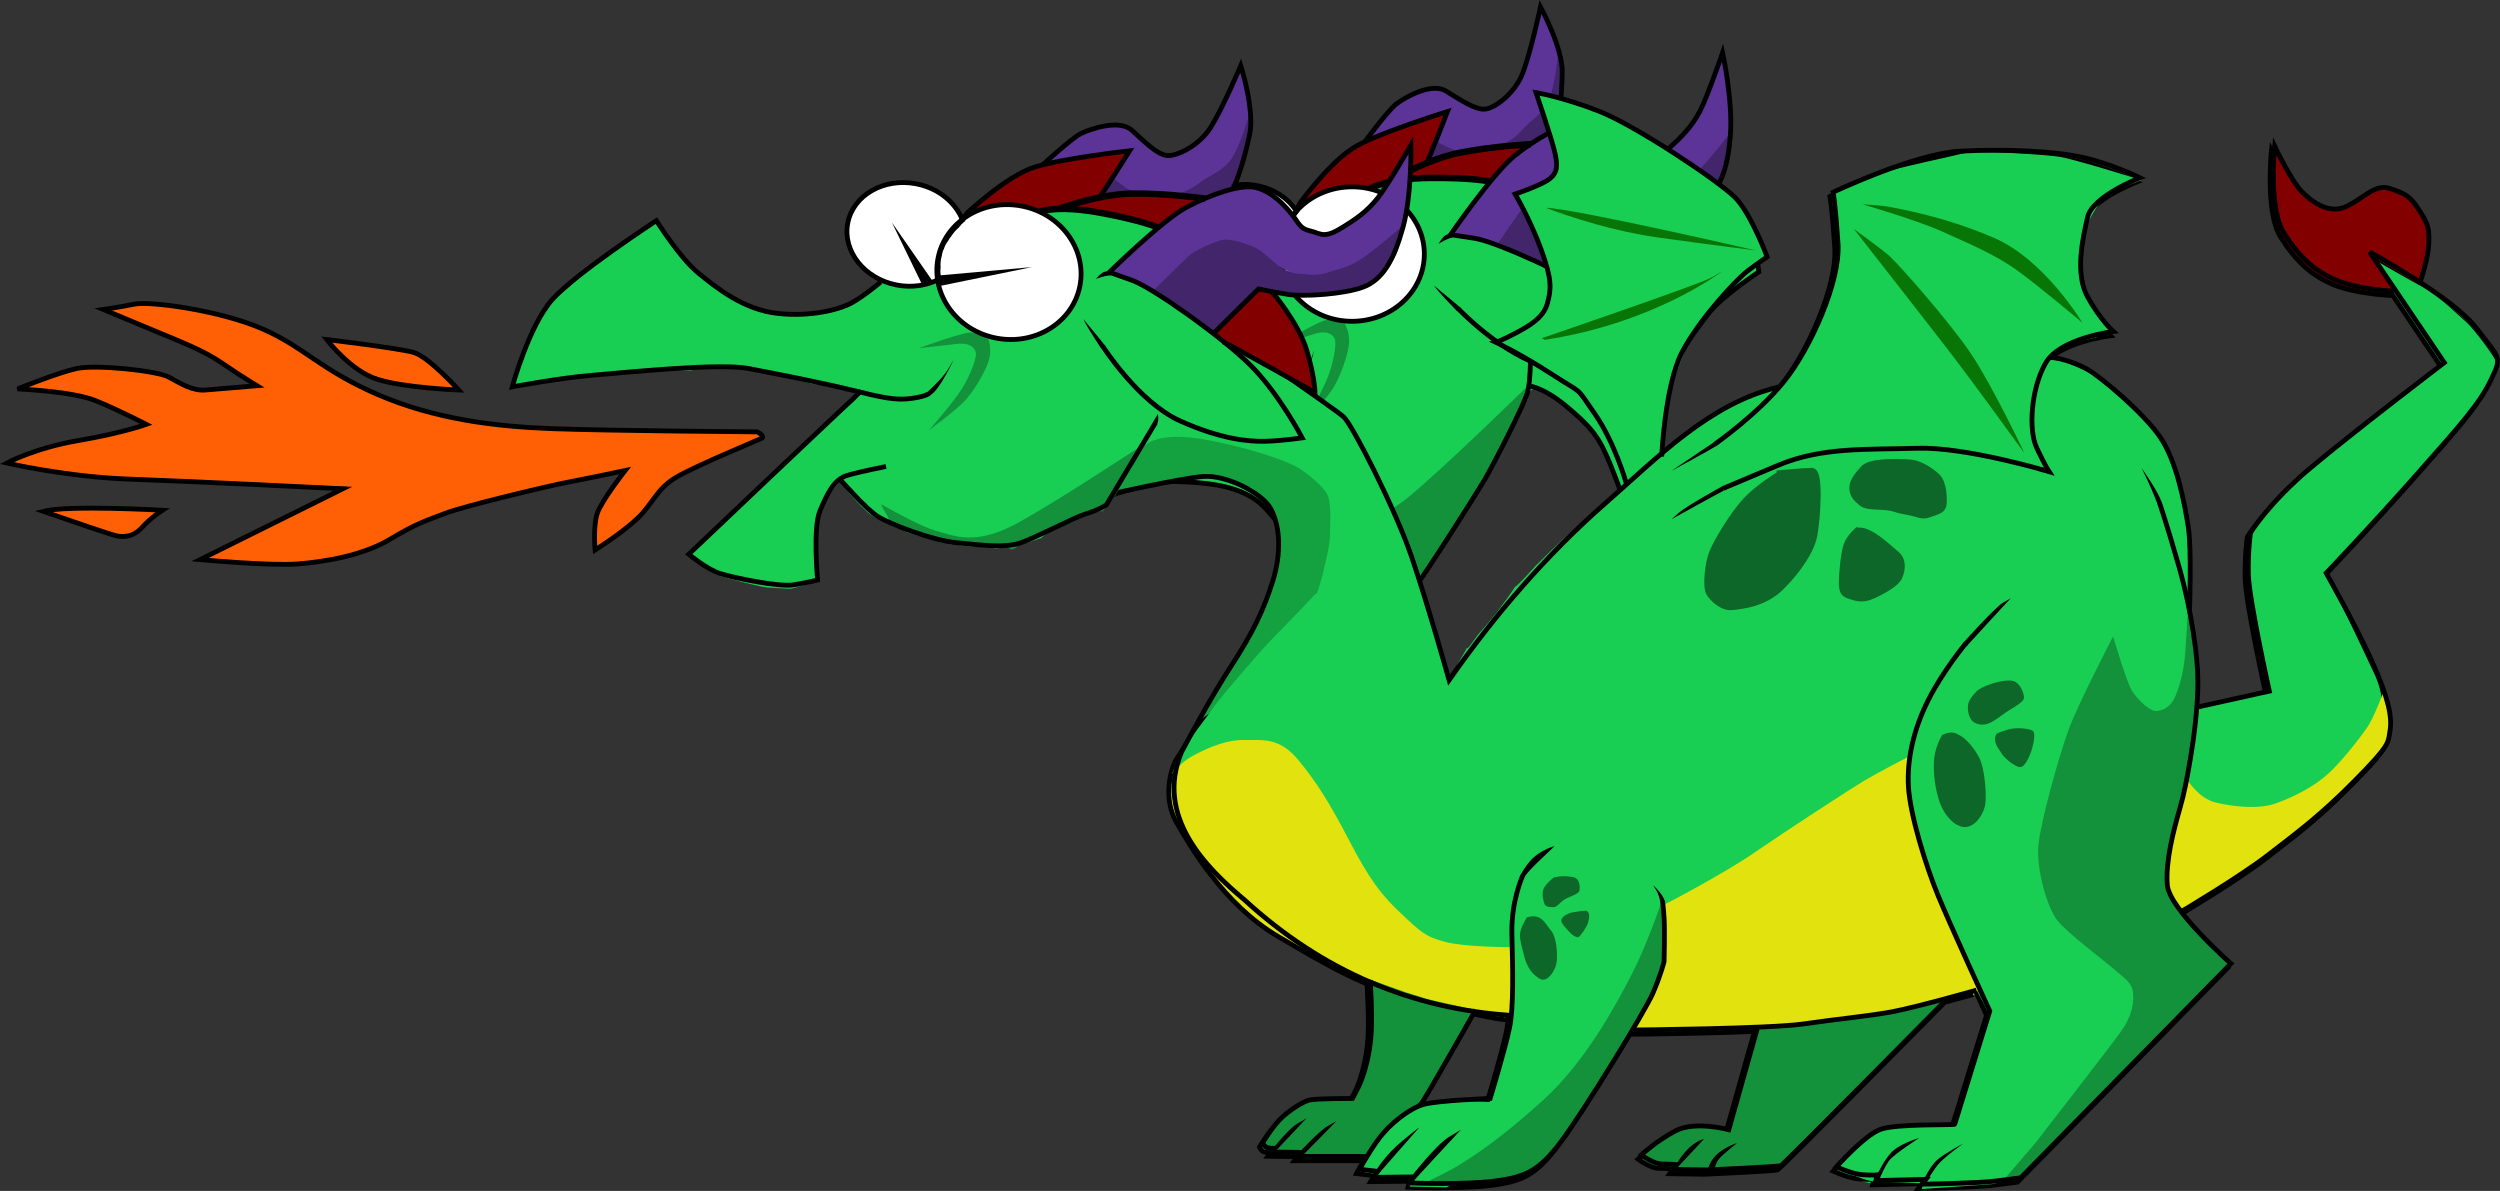 <?xml version="1.0" encoding="utf-8"?>
<!-- Generator: Adobe Illustrator 13.0.0, SVG Export Plug-In . SVG Version: 6.00 Build 14948)  -->
<!DOCTYPE svg PUBLIC "-//W3C//DTD SVG 1.1//EN" "http://www.w3.org/Graphics/SVG/1.1/DTD/svg11.dtd">
<svg version="1.1" xmlns="http://www.w3.org/2000/svg" xmlns:xlink="http://www.w3.org/1999/xlink" x="0px" y="0px"
	 width="388.118px" height="184.892px" viewBox="0 0 388.118 184.892" enable-background="new 0 0 388.118 184.892"
	 xml:space="preserve">
<rect x="0" y="0" width="388.118" height="184.892" fill="#333333" stroke="none"/>
<g id="frame_1">
	<path fill="#19CF53" d="M154.385,42.38c0,0-7.417,7.125-8.417,8.375s-4.875,6-5.5,7.375s-1.625,5.5-1.875,6.875
		s-0.875,6.25-0.875,6.25s3.625-1,5.25-1.75s6-1.625,6-1.625s0.375,2.625,0.625,3.75s2,4.125,2.625,4.625s5.625,5,6.375,5.5
		s2.625,1.25,2.625,1.25s1.625-1.125,3.25-2.375s5.75-2.5,7.5-3.375s3.75-1.5,5.75-2.125s7.5-0.625,7.5-0.625l7,1.5l4,2.375
		l5.625,2.75l2,11.375c0,0-4.375,4.625-6.5,6.75s-8.5,9.625-9.25,10.75s-4.875,6.5-5.25,7.25s-1.25,3.125-1.25,3.125l5.875-2
		c0,0,9.125-0.75,9.75-0.375s10,20,10.625,20.5s12.75,10.375,14.125,10.875s9.75,1.75,9.75,1.75l3,1.75c0,0-0.125,4.875-0.5,6.375
		s-3.25,12.125-3.25,12.125s-7.75-0.5-9.375,0.125s-4.75,1.875-5.5,2.5s-4,4.375-4,4.375l-1.375,3.75l2.25,0.375l-0.25,0.625h6.25
		l-0.5,1.375l5.75,0.125l14.5-8c0,0,4-3.625,4.625-4.625s11.75-17.5,11.75-17.5l2.875-2.75l28.125-14l9-2l7.5,13.75l3.75,4.25
		l2.125,4l-5.375,17.375c0,0-10.25-0.125-11.25,0.5s-4.5,2.875-5.125,3.5s-2,2.625-2,2.625s4.25,1.625,4.75,1.75
		s1.25,0.25,1.25,0.25l7.5,0.25l-0.25,0.875c0,0,9.5-0.625,10.875-0.75s4.375-1.75,4.375-1.75l9.375-10.125
		c0,0,9.625-14.25,9.625-14.625s2.125-6.875,1.875-7.75s-4.25-16.375-5.125-17.25s7.375-16.625,7.375-16.625l4.125,10.125
		c0,0,7.125,1.5,7.5,1.5s8.75-2.375,8.75-2.375l11.75-8.875l1.125-3.375c0,0,0.375-4.375-1.25-7.875s-7.5-15.75-7.5-15.75
		s12.375-13.625,15.375-17s7.25-8,8.75-10.75s2.375-4.25,2.25-5s-3.625-5.375-4.625-6.25s-4.5-4.25-6.375-5.25
		s-8.375-4.75-8.375-4.75l11,16.25c0,0-22.875,18.125-24.125,19.375s-5.75,7.125-5.75,7.125s-0.75,6.25-0.25,8.75
		s3.25,15.5,3.25,15.5l-11.125,3c0,0,0.125-7.5-0.5-10.625s-0.875-6.125-0.875-6.125l0.125-4.625c0,0,0.5-5.875-1-10.625
		s-1.875-9.25-6.25-13.25s-9.875-8.125-12.25-8.5s-1.75-1.25-1.75-1.25l3.625-2c0,0,4-1,4.875-1s0.875,0,0.875,0
		s-3.875-4.75-4.625-7s-0.625-7,0.125-9.125s2.375-4.875,3.75-5.75s5.125-2.25,5.125-2.25s-10.375-3.25-12.75-3.625
		s-13.125-1-14.5-0.625s-11.375,2.5-12.625,3s-8.25,3.375-8.25,3.375s1,8.75,0.875,9.875s-1.75,6.5-2.375,8.625
		s-3.875,7.625-4.625,8.875s-3.875,4.625-3.875,4.625s-3.125,0.75-5,1.75s-10.125,6.375-11,7.375s-1.5-4.25-0.375-8.375
		s5.25-11.625,6.75-13.5s8.625-7.375,8.625-7.375s0.125-3-1.375-5.375s-5.375-6.75-5.375-6.75s-2.25,1.375-3.75,2
		s-4.5,1.375-5.875,1.875s-5.792,0.625-5.792,0.625l-2.25-0.167l-0.083,11.417c0,0,3.125,1.75,4.75,3.375s6.125,6.5,6.125,6.5
		s-7,2.25-7.375,2.25s-10-0.875-11-1.125s-3.625-0.625-3.625-0.625l0.125,3.5c0,0,3.625,1.25,4.875,2.375s3.875,3.75,5,5
		s2.25,4.125,3,5.625s1.25,3.875,1.25,3.875s-6.5,6-7.875,7.125s-6,5.25-7,6.5s-5.75,6.75-6.875,8.5s-6.5,8.75-6.5,8.75
		s-1.75-6.25-2.75-8.125s-2.5-5.125-2.5-5.125s0.5-1.625,1.5-2.875s14.625-26.125,14.625-26.125l0.875-2.5l4.25-3.5l13,0.5
		l6.125-2.375l1.5-5.125c0,0-1.625-4-2.375-4.125s-13.875-10.75-14.25-10.75s-8.75-1.625-8.75-1.625l-6.25-1l3.25-4.75
		c0,0,1.25-3.125,0.5-3.25s-18.625-0.875-18.625-0.875l-12.375,7c0,0-3.25,5.25-3.125,5.625s-6.5,6.25-6.5,6.25l-0.625-0.5
		c0,0-2.75,3.375-4.375,4.5s-6.5,3.25-9.625,3.5s-6,0-7-0.375s-5.5-2-6.375-2.625s-3.375-1.75-4.625-3.125
		S154.385,42.38,154.385,42.38z"/>
	<path fill="#13923B" d="M198.344,53.63c0,0,0.053-0.032,0.151-0.089c0.984-0.586,6.501-3.848,7.412-3.848
		c1,0,2.25-0.063,2.688,0.375s1,1.938,0.813,3.5s-1.188,4.5-2.25,6.375s-4.813,5.875-4.813,5.875s2.875-4.875,3.813-7.313
		s1.25-4.875,1.125-5.625s-0.938-1.625-2.938-1.125"/>
	<path fill="#13923B" d="M194.844,77.318c0,0,8.5,3.063,11.625,3.313s6.563,1.188,12.313-3.563s18.688-17.438,18.688-17.438
		l-1.875,5l-4.75,9.25l-5.625,8.75l-5.438,8.375l-1.5,3.125c0,0-2.375-2.688-3.438-3.25s-5.25-1.063-6.688-0.625
		s-4.188,2.25-4.188,2.25l-0.688-3.25l-4.063-7.063L194.844,77.318z"/>
	<path fill="#13923B" d="M339.219,94.463c0,0-0.25,4.667-0.5,7.917s-1.334,6.332-1.917,7.166s-1.417,1.416-2.5,1.5
		s-3-1.832-3.833-3.166s-2.917-8.417-2.917-8.417s-5.416,10.417-6.916,14.5s-4.25,14-4.667,17.75s1.332,9.834,2.916,11.834
		s7.167,6.166,8.917,7.666s2.666,2.083,2.833,3.5s0.001,3.501-1.916,6.167s-13.25,17.25-13.25,17.25l-5,5.833l2.666-0.5
		l32.667-33.25c0,0-6.749-6.501-7.833-7.917s-2.083-3.167-2.083-4.5s0.75-7.333,1.083-8.333s2.083-8.166,2.333-9.583
		s1.251-9.168,1.334-11.084S339.219,94.463,339.219,94.463z"/>
	<path fill="#13923B" d="M301.302,156.046l-24.916,25.417c0,0-9.667,0.583-10.584,0.833s-4,0.25-4,0.25l-2.667-0.083l1-1
		c0,0-2.833,0.166-3.083,0.083s-2.667-1.5-2.667-1.5s2.417-2.166,3.167-2.666s3.001-1.668,3.417-1.834s3.166-0.166,3.166-0.166
		l3.834,0.583l4.333-15.5c0,0,12.334-1.5,12.917-1.583s11.25-1.834,11.25-1.834L301.302,156.046z"/>
	<path fill="#13923B" d="M257.386,140.88c0,0-2.333,6.751-4.5,10.917s-6.917,13.415-13.917,19.749s-10.999,8.75-12.833,9.917
		s-5.834,3-5.834,3h5.5l5.5-0.416l5-1.25l2-1.167l2.917-3.167l3.667-4.666l5.583-9.5l6-9.917l1.416-4.5v-6.834L257.386,140.88z"/>
	<path fill="#13923B" d="M228.385,157.63l-8.416,14.75c0,0-3.417,1.916-4.167,2.666s-2.833,3.5-2.833,3.5l-1.334,1.75l-10.75-0.083
		l0.834-0.583l-4.834-0.167l0.5-0.417l-1.75-0.416v-1l1.583-2.084c0,0,4.5-3.916,5.333-4.083s7.083-0.417,7.083-0.417
		s2.25-5.25,2.417-6.5s0.333-8.082,0.333-8.916s-0.416-3-0.416-3s4.75,1.75,5.75,2.083s4.416,1.251,5.583,1.417s5.5,1.25,5.5,1.25"
		/>
	<path fill="#077606" d="M287.302,36.214c0,0,12.333,15.75,15.583,20s10.917,14.833,10.917,14.833s-4.916-10.417-8.333-15.5
		s-11.334-14-12.667-15.167S287.302,36.214,287.302,36.214z"/>
	<path fill="#077606" d="M288.635,32.38c0,0,8.584,2.5,12.417,4.25s7.999,3.417,11.583,6s10.167,8.167,10.167,8.167
		s-5.833-9.833-13.833-13.25s-14.918-4.5-16.084-4.75S288.635,32.38,288.635,32.38z"/>
	<path fill="#0C6729" d="M275.344,74.005c0,0-3.125,1.875-5.125,4s-4.749,6.626-5.416,8.459s-1.001,5.332-0.417,6.416
		s2.333,2.667,4,2.5s5.25-0.5,8-3.25s4.833-5.916,5.25-8.333s0.583-5.751,0.5-7.334s-0.249-3.167-1.416-3.167
		s-5.417,0.417-5.417,0.417"/>
	<path fill="#0C6729" d="M288.637,72.88c0,0-1.418,1.417-1.834,2.5s-0.167,2.334,0.75,3.167s1.084,1.167,3.584,1.25
		s2.166,0.417,4.166,0.75s2.501,0.916,3.834,0.416s2.5-0.584,2.583-2.25s-0.25-3.416-1-4.249c-0.75-0.834-2.833-2.251-4.333-2.417
		s-5.751-0.333-7.334,0.583"/>
	<path fill="#0C6729" d="M287.719,82.505c0,0-1.5,1.188-2,2.688s-0.75,4.875-0.75,5.938s0.188,2.063,1.375,2.438
		s2.25,0.875,4.25-0.063s3.313-1.813,3.938-2.625s1.25-3.25-0.25-4.5s-4.188-3.938-6.25-3.813"/>
	<path fill="#0C6729" d="M306.531,107.818c0,0-1.188,1.125-1.438,2s0,2.563,1,3.063s1.938,0.313,2.938-0.313s1.625-1.188,2.563-1.75
		s2.125-1.25,2.125-1.875s-0.563-2.25-1.688-2.563S307.969,106.818,306.531,107.818z"/>
	<path fill="#0C6729" d="M309.469,114.568c0,0,1.438-0.688,2.688-0.813s2.75,0.125,3,0.438s0.188,1.375-0.125,2.5
		s-1.125,3.188-2,3.063s-2.5-1.563-2.75-2.063S308.656,115.818,309.469,114.568z"/>
	<path fill="#0C6729" d="M301.031,114.755c0,0-1.25,1.875-1.313,4.438s0.5,5.125,1.125,6.563s1.688,2.563,2.438,2.938
		s1.313,0.563,2.25,0.125s2-1.938,2.188-3.375s-0.063-5.5-1-7.25s-2.25-3-2.875-3.313S302.656,114.005,301.031,114.755z"/>
	<path fill="#0C6729" d="M240.781,136.88c-0.191,0.048-1.438,1.125-1.688,1.875s0,1.813,0.188,2.25s0.688,0.5,1.375,0.5
		s1-0.875,2.063-1.375s1.938-0.75,2-1.25s0.125-1.875-1.063-2.063S241.781,136.63,240.781,136.88z"/>
	<path fill="#0C6729" d="M245.76,142.047c0,0-2.082,0.126-2.791,0.459s-1.126,0.707-1.084,1.166s1.292,1.709,1.542,1.959
		s0.791,0.582,1.083,0.541s1.375-1.707,1.5-2.166S246.51,142.38,245.76,142.047z"/>
	<path fill="#0C6729" d="M236.427,143.297c0,0-0.958,1.459-0.958,2.542s0.5,2.624,0.75,3.583s0.874,2.083,1.541,2.625
		s1.043,0.875,1.709,0.625s1.583-1.5,1.708-2.75s-0.001-3.791-0.917-4.833s-1.417-2.708-3.75-2"/>
	<path fill="#077606" d="M253.72,37.38c0,0,7.417,0.667,11.417,1.833s5.916,2.25,5.916,2.25s-9.666-2.167-11.333-2.25
		s-4.25,0-4.25,0L253.72,37.38z"/>
	<path fill="#077606" d="M250.887,47.63l2.666-0.917c0,0,8.584-2.417,11.084-2.5s2.5-0.083,2.5-0.083s-13.75,4.25-14.417,4.583"/>
	<path fill="#E2E20E" d="M181.802,120.547c0,0,0.833-1.5,3.25-2.75s5.167-2.334,7.667-2.25s5.25-0.584,8.25,3
		s5.083,7.084,7.583,11.834s4.333,8.166,7.917,11.583s4.251,4.084,7.334,4.917s10.25,0.833,10.25,0.833s0,3.751,0.083,4.667
		s0.25,4.083,0.25,4.083l-0.417,2.083l-1.833-0.333c0,0-10.251-2.166-11.501-2.583s-11.249-4.084-13.916-5.334
		s-9.75-6.166-10.583-6.583s-4-3.25-5-4.333s-6.417-8.167-6.417-8.167l-2.5-4.417l-0.667-2.083v-2.75L181.802,120.547z"/>
	<path fill="#E2E20E" d="M257.802,141.131c0.25-0.083,9.334-4.834,14.167-8.167s14.832-9.833,16.916-11.083s7.25-3.917,7.25-3.917
		s-0.416,3.833-0.416,4.5s0.832,4.834,0.916,5.084s2.668,9.25,3.834,12.333s6.5,14.5,6.5,14.5s-7,1.75-8,2s-6.668,1.583-8.334,1.833
		s-12.417,1.418-13.75,1.584s-10.082,0.417-11.249,0.5s-12.667,0.5-12.667,0.5s0.917-2,1.417-2.75s2.583-5.166,2.916-6
		s0.75-2.834,0.75-2.834l-0.167-6.583v-1.833"/>
	<path fill="#E2E20E" d="M339.094,121.755c0,0,1.75,2.875,4.375,3.5s6.625,1.125,9.375,0.125s5.75-2.5,8-4.5s5.5-6.25,6.375-7.625
		s2.25-5,2.25-5s1.5,3,1.375,4s-0.625,3.375-0.625,3.375s-2.25,2.625-3.25,4.125s-8.5,8.625-9.375,9s-4,3.25-5.375,4.125
		s-8.25,5.625-8.875,6s-4.875,3.5-4.875,3.5s-1.584-1.332-2.167-3.499s-0.333-3.417-0.25-4.5s2.083-9.083,2.083-9.083
		L339.094,121.755z"/>
	<path fill="#5C3396" d="M238.969,1.505c0,0-1.499,6.959-1.749,8.042s-0.583,1.416-1,2.333s-2,2.917-2,2.917l-2.167,1.833
		l-1.833,0.333c0,0-2.917-1.083-3.417-1.417s-2.416-1.5-2.416-1.5l-1.834-0.333c0,0-2.583,0.333-3.5,1s-2.333,1.167-2.833,1.833
		s-4.084,4.917-4.084,4.917l8.834,0.833c0,0-0.416,2.834-0.5,3.167s5.582,0.583,5.916,0.417s5.834-1.917,6.167-2.083
		s3.583-2.917,3.583-2.917l5.167-5.417l0.583-1.833l0.25-3.25l0.334-1.167c0,0-2.167-6.334-2.417-6.667s-1-1.5-1-1.5"/>
	<path fill="#5C3396" d="M225.052,36.547c0,0,2.251,0.167,2.834,0.25s4.666,1.167,4.916,1.25s3.667-1.417,3.667-1.417l8.5-6.5
		c0,0,3.916,0,4.166,0.083s7.917,1.417,7.917,1.417l6.333-2.833l3.167-3l1.75-3.417l0.5-3.25c0,0-0.666-7.417-1.083-9
		s-0.334-2.083-0.334-2.083s-1.832,5-2.416,6.583s-2.417,4.833-2.417,4.833l-4.75,4.417l-0.916,0.583l-2.917-0.083l-2.5-1.75
		l-2.417-1.917c0,0-1.917-1.25-2.167-1.25s-2.75-0.25-2.75-0.25s-4.333,1.5-4.583,1.75s-5.083,3.417-5.083,3.417l-3.083,3.667
		l-3.584,4.583L225.052,36.547z"/>
	<path fill="#42256A" d="M232.469,37.88c0,0,3.375-4.875,4.25-6.125s3.875-3.25,4.875-3.625s4-0.125,5.5,0.375s3.875,2.5,5.625,2.5
		s3.875,0.125,5.625-0.875s3.125-1.375,5-3.25s4.875-5.75,4.875-5.75l0.375-1.125c0,0,0.125,3.625-0.125,4.875s-1,3.375-1.625,4.125
		s-1.875,1.75-2.75,2.5s-3.5,1.5-4.125,1.75s-4,1-4.375,1.125s-3.75,0.5-4.125,0.5s-2.875-0.375-2.875-0.375l-5.5,8.25
		C243.094,42.755,233.594,38.005,232.469,37.88z"/>
	<path fill="#42256A" d="M241.969,8.13c-0.125,0.375-0.5,4.75-1.375,7.125s-3.375,3.75-4.375,5s-2.75,2.125-2.75,2.125l3.75,0.25
		l2.125-1.5l1.875-1.125c0,0,0.625-1.5,0.625-1.875s0.875-5.5,0.875-5.5l-0.75-5.125"/>
	<path fill="#42256A" d="M223.094,22.005c0,0,2.5,1.5,3.625,1.375s0.625,0.375,0.625,0.375s-4.625,0.75-5.375,1.375
		s-0.5,0.125-0.5,0.125l1.25-3.875"/>
	<path fill="#830000" d="M245.885,44.214c0,0,6.584,2,7.167,2.167s7,2.5,7,2.5s-1.501-5.083-2.917-7.167s-6.333-7.083-6.333-7.083
		l-2.25-0.167l-5.583,7.917l2.416,1.5"/>
	<path fill="#830000" d="M217.136,27.88c0,0,4.917-0.25,6.25-0.25s7.416,0.667,7.416,0.667s1.834-1.75,2.584-2.417
		s4.166-3.5,4.166-3.5s-12.166,1.25-13.583,1.833s-7.5,3.917-7.5,3.917"/>
	<path fill="#830000" d="M201.969,31.63c0,0,4.25-5.917,6.25-7.417s4.416-2.5,4.416-2.5l12.167-4.417l-3.083,8.083
		c0,0-4.916,2.333-5.25,2.417s-3.584,1.333-3.584,1.333s-4.416-0.5-5.333-0.167S201.969,31.63,201.969,31.63z"/>
	<path fill="#830000" d="M352.635,23.715c0,0-0.249,4-0.166,4.833s0.334,5.167,0.5,5.75s1.082,2.25,1.416,2.917
		s2.751,4.333,4.584,5.25s6.083,2.583,6.083,2.583l4.667,0.75l1.666,0.25l-3.583-5.75c0,0,6.333,3.417,6.75,3.75
		s0.917,0.417,0.917,0.417s0.249-1.083,0.416-2s0.833-4.083,0.75-4.583s0-3.25-1.75-5s-4.25-3-4.25-3s-2.082-0.083-2.666,0.333
		s-2.584,1.5-3.167,1.917s-2,1-2.75,1s-2.167-0.5-2.75-0.75s-3.333-2.833-3.75-3.583S352.635,23.715,352.635,23.715z"/>
	<ellipse fill="#FFFFFF" cx="209.938" cy="39.568" rx="11.219" ry="10.563"/>
	<ellipse fill="#FFFFFF" cx="193.219" cy="36.63" rx="9.25" ry="8.083"/>
	<ellipse fill="#0092FF" cx="187.594" cy="36.922" rx="3.25" ry="3.042"/>
	<ellipse fill="#0092FF" cx="202.99" cy="39.651" rx="4.021" ry="3.521"/>
	<ellipse fill="#00426B" cx="202.667" cy="39.672" rx="1.406" ry="1.271"/>
	<ellipse fill="#00426B" cx="187.323" cy="36.797" rx="1.271" ry="1.167"/>
	<ellipse fill="#FFFFFF" cx="188.906" cy="35.38" rx="0.813" ry="0.75"/>
	<ellipse fill="#FFFFFF" cx="185.813" cy="38.224" rx="0.656" ry="0.531"/>
	<circle fill="#FFFFFF" cx="204.469" cy="37.693" r="0.875"/>
	<circle fill="#FFFFFF" cx="201.25" cy="41.287" r="0.656"/>
	<path fill="none" stroke="#000000" stroke-width="0.75" d="M190.636,44.63c0,0-1.917,2.417-3.667,3.917s-5.917,3.5-11.167,3.917
		s-10-2.083-13.25-3.833s-7.917-6.75-7.917-6.75s-10.667,10.333-13.5,15s-3.583,14.583-3.583,14.583s6.917-2.75,12-4.167
		s18.833-5.583,23.5-5.583s11.167,0,16.25,0.25s7.083,0.333,9.5-0.5s2.5-1.333,2.5-1.333"/>
	<path d="M200.906,60.13c0,0,2-2.594,2.563-4.188s0.563-1.594,0.563-1.594s-1.25,5.156-2.531,6.094"/>
	<path fill="none" stroke="#000000" stroke-width="0.75" d="M148.531,67.818c0,0,1.125,4.313,2.688,6.75s5.75,5.75,7.125,6.688
		s2.688,1.813,2.688,1.813s2.5-2.375,6.313-4.125s11.188-4.313,15.125-4.188s9.563,0.375,13,3.25s7.75,10.563,8.063,12.188
		s0.375,2.375,0.375,2.375s-8,7.75-11.875,12.438s-9,11.938-9.688,13.438s-1.75,5.688,0.313,9.25s7.25,12.688,15.75,17.688
		s12.063,6.938,17.563,8.75s16.063,4.063,17.25,4.125s1.188,0.063,1.188,0.063"/>
	<path fill="none" stroke="#000000" stroke-width="0.75" d="M235.906,136.568c-0.063,0.188-1.813,4-1.688,9.125
		s0.313,11.25-0.375,14.563s-3,10.938-3,10.938s-8.25,0.313-10.375,0.938s-5.188,2.938-7,5.438s-2.875,4.625-2.875,4.625l2.75,0.313
		l-0.563,0.938l6-0.063l-0.188,0.938c0,0,8.438,0.313,13.063-0.313s6.75-1.5,10.25-6.188s12.938-20.063,14.188-22.938
		s1.75-4.938,1.75-4.938s0.125-4.813,0-6.75s-0.25-2.688-0.25-2.688"/>
	<path fill="none" stroke="#000000" stroke-width="0.75" d="M253.156,160.568c0,0,21.188-0.188,26.313-0.938
		s9.938-1.188,13.688-1.875s13.188-3.375,13.188-3.375"/>
	<path fill="none" stroke="#000000" stroke-width="0.75" d="M304.719,100.505c0,0-3.625,4.375-5.875,8.875
		s-3.313,9.125-3.063,13.438s2.688,12.25,4.625,16.938s8,17.875,8,17.875s-5.375,17.375-5.438,17.563s-9.063-0.125-11.563,0.813
		s-6.813,5.813-6.813,5.813s1.688,0.75,3.063,1.063s3.25,0.188,3.25,0.188l-0.188,0.875l7.75-0.188l-0.625,0.75
		c0,0,8.563-0.125,11.563-0.5s3.813-0.5,3.813-0.5l32.625-33.25c0,0-9.563-8.438-9.875-12.188s1.063-8.813,1.875-11.625
		s1.188-4.938,1.75-8.25s1.125-8,1.125-11.688s-0.938-10.875-2.938-17.875s-3.063-10-3.063-10"/>
	<path fill="none" stroke="#000000" stroke-width="0.75" d="M339.406,95.693c0,0,0.375-9.688-0.188-13.25s-1.75-10.125-4.375-13.938
		s-9.25-9.375-11.375-10.563s-4.875-1.75-4.875-1.75"/>
	<path fill="none" stroke="#000000" stroke-width="0.75" d="M265.719,69.63c0,0,6.625-4.625,10.75-9.75s8.75-15.5,8.375-21.375
		s-0.75-8-0.75-8s12.625-6,19.75-6.375s14.75,0,19.125,1s8.75,3.125,8.75,3.125s-7.375,2.875-8.125,6.125s-2,8.75,0,12.375
		s4,5.375,4,5.375s-8.25,1-10.5,4.875s-2.75,10.375-1.375,13.25s1.875,3.625,1.875,3.625s-12.875-3.875-20.5-3.625
		s-14.625-0.25-21.5,2.625s-8.625,3.625-8.625,3.625"/>
	<path fill="none" stroke="#000000" stroke-width="0.75" d="M274.719,62.005c0,0-4.375,0.875-10.375,5.125
		s-23.375,17.75-29.5,25.375s-11.25,15-11.25,15l-5.25-13.5c0,0-0.125-1.125,1.25-2.75s9.625-14.625,10.875-16.75
		s6.375-12,6.75-13.875s0.375-4.5,0.375-4.5"/>
	<path fill="none" stroke="#000000" stroke-width="0.75" d="M226.344,47.88c0,0,7.125,7.5,14,9.125s11.125,1.125,13.5,0.625
		s5.625-1.625,5.625-1.625s-4.875-6.125-10.125-9.625s-17.125-8.875-20.375-9.375s-3.25-0.5-3.25-0.5"/>
	<path d="M225.823,36.172c0,0-1.021,0.104-1.458,0.375s-1.042,1.313-1.042,1.313s1.605-1.021,2.396-1"/>
	<path fill="none" stroke="#000000" stroke-width="0.75" d="M225.053,36.63c0,0,6.751-9.792,10.042-12.417s7.584-5.167,10-5
		s4.458,1.583,6,2.833s1.792,2.125,3.417,2.167s2.29,0.833,4.499-1.125s3.709-3.542,4.917-5.875s3.5-9.042,3.5-9.042
		s1.626,7.5,1.209,12.792s-1.584,8.583-4.292,10.25s-8.833,3.25-11.208,3.333s-4.709,0.042-4.709,0.042s-5.457,7.958-5.541,8.083"/>
	<path fill="none" stroke="#000000" stroke-width="0.75" d="M250.678,34.714c0,0,4.833,3.875,6.875,7.75s2.542,6.25,2.542,6.25
		s-14.376-4.792-15.542-5.042"/>
	<path fill="none" stroke="#000000" stroke-width="0.75" d="M266.22,29.797c0,0,4.916,6.083,5.833,8.5s1,3.917,1,3.917
		s-5.832,3.833-7.916,6.583s-4.918,6.417-6.084,10.083s-2,5.333-2,8.333s0.334,5,0.334,5"/>
	<path fill="none" stroke="#000000" stroke-width="0.75" d="M237.636,59.964c0,0,2.083,0.25,5.5,3.083s4.75,4.416,6,7.083
		s2.667,6.75,2.667,6.75"/>
	<path d="M265.552,69.339l-6.583,4.438c0,0,6.563-3.542,7.063-3.938"/>
	<path d="M266.885,76.152c0,0-5.521,3.041-6.708,4.083s-1.188,1.042-1.188,1.042s7.271-4.021,8.104-4.438"/>
	<path d="M226.156,48.255c0,0-2.313-2.375-2.938-3.156s-0.625-0.781-0.625-0.781s3.625,2.969,4.125,3.438"/>
	<path d="M257.239,140.63c0,0-0.104-0.896-0.604-1.729s-0.5-0.833-0.5-0.833s1.541,1.416,1.791,2.458"/>
	<path d="M304.322,100.423c0,0,4.896-5.479,6.125-6.188s1.229-0.709,1.229-0.709s-6.396,6.916-6.896,7.5"/>
	<path d="M334.438,78.912c0,0-0.781-2.094-1.625-3.844s-0.844-1.75-0.844-1.75s2.656,3.719,3.094,5.281"/>
	<path fill="none" stroke="#000000" stroke-width="0.75" d="M340.886,110.381l10.917-2.417c0,0-3.167-14.333-3.25-18.083
		s0.333-6.5,0.333-6.5s2.75-4.583,9.417-10.167s20.667-16.25,20.667-16.25l-11.583-17.167c0,0,12.917,7,16.583,11.833
		s4,4.333,2.25,8s-4.501,6.75-11.584,14.75s-14,15.25-14,15.25s4.667,8.249,7.167,13.833s3.083,8.501,2.75,10.584
		s0.001,2.249-5.416,7.749s-9.085,8.168-13.501,11.584s-13.416,8.75-13.416,8.75"/>
	<path fill="none" stroke="#000000" stroke-width="0.75" d="M371.22,45.88c0,0-5.5-0.25-8.917-1.667s-5.833-3.583-8.25-7.417
		s-1.416-13.417-1.416-13.417s2.582,5.417,4.249,7.083s4.334,3.583,7.084,2.167s4.332-3.5,6.666-2.667s3,1.083,4.5,3.417
		s1.5,3.083,1.417,5.25s-1.25,5.583-1.25,5.583"/>
	<path fill="none" stroke="#000000" stroke-width="0.75" d="M201.781,31.568c0,0,4.875-6.75,8.875-8.938s14.063-5.313,14.063-5.313
		s-3.125,8.063-3.313,8.125"/>
	<path fill="none" stroke="#000000" d="M237.656,22.38c0,0-6.125,0.313-11.25,1.375s-10.688,4.438-10.688,4.438"/>
	<path fill="none" stroke="#000000" stroke-width="0.75" d="M211.844,22.068c0,0,3.625-4.938,4.938-5.938s5.438-3.375,7.688-2
		s4.563,2.938,6.063,2.813s4.625-2.375,5.875-5.625s2.75-10.25,2.75-10.25s3.438,6.313,3.375,10.188s-0.563,8-1,8.625"/>
	<path d="M235.553,136.506c0,0,0.708-1.396,1.833-2.542s3.126-1.896,3.396-1.938s-3.979,3.604-4.563,4.75"/>
	<path fill="none" stroke="#000000" stroke-width="0.75" d="M228.594,157.443c-0.125,0.188-8.063,14.25-8.5,14.625
		s-0.438,0.375-0.438,0.375"/>
	<path fill="none" stroke="#000000" stroke-width="0.75" d="M212.219,152.818c0,0,0.438,6.188,0.063,9.438s-1.25,5.875-1.875,7.125
		s-0.938,1.813-0.938,1.813s-5.688,0-6.688,0.25s-2.875,1.438-4.25,2.688s-3,3.938-3,3.938s0.25,0.625,0.688,0.75
		s1.063,0.125,1.063,0.125l-0.438,0.563l4.625,0.063l-0.5,0.625h10.938"/>
	<path d="M218.625,183.287c0,0,3.875-4.938,5.781-6.094s1.906-1.156,1.906-1.156s-7.406,7.969-7.531,8.188"/>
	<path d="M213.188,182.287c0,0,1.375-2.313,3.938-4.438s2.719-2.156,2.719-2.156s-6.531,7.406-6.656,7.594"/>
	<path d="M201.313,179.474c0,0,2.875-3.156,4.281-3.969s1.406-0.813,1.406-0.813l-5.5,5.594"/>
	<path d="M197.031,179.068c0,0,2.563-3.219,3.875-3.969s1.438-0.844,1.438-0.844l-4.844,5.156"/>
	<path fill="none" stroke="#000000" stroke-width="0.75" d="M272.302,160.381l-4.416,15.666c0,0-5.25-1.416-8.25,0.167
		s-5.334,3.75-5.334,3.75s1.916,1.417,3.25,1.417s2.167,0.083,2.167,0.083l-0.5,0.75l5.417,0.083c0,0,10.916-0.499,11.333-0.666
		s25.75-25.833,25.75-25.833"/>
	<path d="M290.906,183.068c0,0,1.25-2.75,2.625-3.875s3.938-1.875,3.938-1.875s-3.75,2.438-4.563,3.375s-1.688,3.188-1.688,3.188"/>
	<path d="M298.094,183.943c0,0,1-2.188,2.125-3.188s4.063-2.563,4.063-2.563s-3.188,2.313-4,3.375s-1.813,2.75-1.813,2.75"/>
	<path d="M264.636,182.297c0,0,0.271-1.604,1.771-2.729s2.75-1.438,2.75-1.438s-2.313,1.813-2.875,2.563s-0.688,1.938-0.688,1.938"
		/>
	<path d="M259.719,181.464c0,0,0.875-1.584,2.125-2.709s2.188-1.25,2.188-1.25l-4.313,4.625"/>
	<ellipse fill="none" stroke="#000000" stroke-width="0.75" cx="209.906" cy="39.443" rx="11.219" ry="10.438"/>
	<path fill="none" stroke="#000000" stroke-width="0.75" d="M199.273,42.088c-0.179-0.438-0.272-0.908-0.312-1.392
		c-0.175-0.623-0.222-1.281-0.159-1.922c-0.028-0.393-0.005-0.788,0.124-1.124c0.051-0.464,0.177-0.918,0.397-1.34
		c0.09-0.296,0.219-0.592,0.375-0.876c0.229-0.581,0.545-1.115,0.924-1.597c0.179-0.376,0.391-0.728,0.656-1.048
		c-1.577-2.474-4.616-4.158-8.123-4.158c-5.126,0-9.281,3.582-9.281,8s4.155,8,9.281,8c2.401,0,4.579-0.795,6.227-2.085
		c-0.016-0.077-0.03-0.154-0.045-0.231C199.316,42.238,199.291,42.165,199.273,42.088z"/>
	<polyline points="201.531,31.287 201.031,32.193 201.156,32.505 201.969,31.787 202.281,30.912 	"/>
	<path fill="none" stroke="#000000" d="M212.719,29.297c0,0,2.332-1.584,9.166-1.667s9.584,0.583,9.584,0.583"/>
	<path fill="#19CF53" d="M187.969,52.548l16.417,9l3.667,2.5l1,0.917l7.25,14.083c0,0,3.417,8.917,3.5,9.167
		s5.166,17.332,5.166,17.332s-0.417,5.918-0.75,6.334s-10.167-2.418-11-2.584s-10.833-19.332-10.833-19.332
		s-0.667-12.583-0.917-12.5s-10.5-5.083-11-5.167s-14.167,0-14.167,0s0.417-0.667,0.083-0.333s0.917-9.667,0.917-9.667"/>
	<path fill="#19CF53" d="M130.969,75.381c0.083,0.334,3.5,4.416,5,5s3.167,1.5,3.167,1.5l3.25-3.583c0,0,0.083-4.5,0.083-4.75
		s-0.417-5.417-0.667-5.583s-1.167-2.75-1.167-2.75l-2.5-2.917c0,0-3.5-0.917-3.75-0.917s-1.083-0.083-1.083-0.083l-26.167,24.833
		c0,0,2.583,2.499,4.083,3.083s7.25,2,7.917,2s3.25,0.25,3.75,0.167s4-1.167,4-1.167l-0.167-5.75l0.167-3.833l1.083-2.917l2.417-3
		l0.667,0.25"/>
	<polyline fill="#19CF53" points="137.302,42.965 136.386,44.465 138.052,45.298 140.386,43.881 	"/>
	<path fill="#19CF53" d="M238.303,14.465c0,0,2.916,8.083,3.166,8.75s0.167,3,0.167,3l-0.5,1.167l-0.833,0.917l-4.75,1.583
		c0,0,3.667,8.25,4.25,10.083s0.834,4.667,0.75,5.417s-0.583,3-1.25,3.667s-7,4-7,4s7.917,4.584,10.25,6s3.582,2.583,4.416,4
		s2.251,4.25,3.167,5.833s2.583,8.333,2.583,8.333l5.333-5.333l0.084-3.5c0,0,0.749-5.75,0.916-6.75s2.583-8.167,4.083-10.083
		s4.5-5.75,5.417-6.917s5.75-4.917,5.75-4.917s-2.917-7-3.917-7.917s-8.083-6.667-8.083-6.667s-8.751-5.667-11.167-6.667
		s-12.416-3.917-12.416-3.917"/>
	<path fill="#19CF53" d="M249.052,78.215c0,0,10.916-9.584,12.083-10.334s8.084-5.083,8.084-5.083l5.916-2.583l1.5,0.167
		c0,0-11.165,13.499-11.499,13.833s-12.083,6.833-13.5,7.5s-2.5-2.833-2.5-2.833"/>
	<path fill="#19CF53" d="M317.552,54.881c0,0,8.166,3.333,9.25,4.333s5.5,5.167,5.5,5.167s1.084,1.75,1.084,2
		s-12.75-4.916-13.167-5.083s-6.75-3.917-6.75-3.917"/>
	<path fill="#19CF53" d="M84.969,47.465c0,0,7.75-6.75,8.917-7.583s8.25-5.75,8.25-5.75s1.75,2.833,2.083,3.583
		s3.667,4.333,4.167,4.75s3.833,2.75,3.833,2.75s2.5,1.75,3.667,2.167s4.25,1.167,4.583,1.167s3,0,3,0h3.25l1.667,0.167
		c0,0-1.584,1.917-2.167,2s-8.417,0.167-9.75,0.167s-7.5-1.583-9.5-1.417s-10.417-0.75-10.417-0.75s-7.667,1.083-8.083,1.167
		s-3.167-3-3.167-3"/>
	<path fill="#14A241" d="M177.469,69.506c0,0,1.5-2.875,10.375-1.125s13.125,3.875,13.75,4.25s4.125,2.875,4.625,4.5
		s0.25,4.625,0.25,6s-0.625,4-1.25,6.5s-1.75,5.125-2.375,6.25s-3.75,5.125-4.25,5.75s-2,2.75-2.375,3.125s-3.625,2.5-3.625,2.5
		s-2.625,2-3.375,2.5s-3.25,2.25-3.25,2.25s3.625-6.125,5-7.875s4.625-9.125,4.625-9.125l2.125-4.5l0.875-4.125l0.125-3.875
		l-1.375-3.75l-2.875-3l-6.875-2.25l-5,0.875l-5.5,1.375l-4.25,1.25L177.469,69.506z"/>
	<path fill="#19CF53" d="M387.594,56.34c-0.125-0.75-3.625-5.375-4.625-6.25s-4.5-4.25-6.375-5.25s-8.375-4.75-8.375-4.75l11,16.25
		c0,0-22.875,18.125-24.125,19.375s-5.75,7.125-5.75,7.125s-0.75,6.25-0.25,8.75s3.25,15.5,3.25,15.5l-11.125,3
		c0,0,0.125-7.5-0.5-10.625s-0.875-6.125-0.875-6.125l0.125-4.625c0,0,0.5-5.875-1-10.625s-1.875-9.25-6.25-13.25l-12.25-8.5
		c-2.375-0.375-1.75-1.25-1.75-1.25l3.625-2c0,0,1.725-0.431,3.157-0.727c0.043-0.275,0.235-0.525,0.594-0.531
		c0.561-0.009,1.112-0.077,1.663-0.161c-0.954-1.205-3.673-4.733-4.289-6.581c-0.75-2.25-0.625-7,0.125-9.125s2.375-4.875,3.75-5.75
		s5.125-2.25,5.125-2.25s-10.375-3.25-12.75-3.625s-13.125-1-14.5-0.625s-11.375,2.5-12.625,3s-8.25,3.375-8.25,3.375
		s1,8.75,0.875,9.875s-1.75,6.5-2.375,8.625s-3.875,7.625-4.625,8.875s-3.875,4.625-3.875,4.625s-3.125,0.75-5,1.75
		c-1.514,0.808-7.18,4.464-9.768,6.371c-0.096,0.217-0.252,0.428-0.493,0.618c-2.127,1.679-4.287,3.314-6.459,4.931
		c-0.001,0.202-0.086,0.403-0.316,0.535c-3.264,1.87-5.958,4.502-8.938,6.767c-1.66,1.552-3.314,3.108-4.919,4.717
		c-0.972,1.079-1.936,2.166-3.006,3.162c-0.071,0.066-0.145,0.106-0.22,0.137c-1.776,2.686-3.788,5.265-5.787,7.461
		c-0.453,0.639-0.914,1.271-1.389,1.891c-0.103,0.134-0.232,0.202-0.366,0.242c-0.04,0.06-0.081,0.12-0.121,0.18
		c-0.012,0.057-0.031,0.114-0.065,0.173c-0.877,1.498-1.793,2.986-2.438,4.604c-0.242,0.607-1.105,0.478-1.204-0.013
		c-0.222-0.096-0.39-0.291-0.383-0.604c-0.008-0.016-0.021-0.023-0.028-0.04c-0.807-1.883-1.634-3.769-1.951-5.806
		c-0.001-0.008,0.001-0.015,0-0.022c-0.011-0.016-0.024-0.026-0.035-0.043c-0.191-0.307-0.377-0.616-0.565-0.925
		c-0.492-0.626-0.855-1.316-1.185-2.075c-0.195-0.45-0.191-0.883-0.077-1.27c-0.83-0.804-0.762-2.71-0.852-3.772
		c-0.117-1.377-0.098-2.693,0.127-4.059c0.037-0.226,0.127-0.41,0.237-0.574l-14.923,5.79c0,0-4.375,4.625-6.5,6.75
		s-8.5,9.625-9.25,10.75s-4.875,6.5-5.25,7.25s-1.25,3.125-1.25,3.125l5.875-2c0,0,9.125-0.75,9.75-0.375s10,20,10.625,20.5
		s12.75,10.375,14.125,10.875s9.75,1.75,9.75,1.75l3,1.75c0,0-0.125,4.875-0.5,6.375s-3.25,12.125-3.25,12.125
		s-7.75-0.5-9.375,0.125s-4.75,1.875-5.5,2.5s-4,4.375-4,4.375l-1.375,3.75l2.25,0.375l-0.25,0.625h6.25l-0.5,1.375l5.75,0.125
		l14.5-8c0,0,4-3.625,4.625-4.625s11.75-17.5,11.75-17.5l2.875-2.75l28.125-14l9-2l7.5,13.75l3.75,4.25l2.125,4l-5.375,17.375
		c0,0-10.25-0.125-11.25,0.5s-4.5,2.875-5.125,3.5s-2,2.625-2,2.625s4.25,1.625,4.75,1.75s1.25,0.25,1.25,0.25l7.5,0.25l-0.25,0.875
		c0,0,9.5-0.625,10.875-0.75s4.375-1.75,4.375-1.75l9.375-10.125c0,0,9.625-14.25,9.625-14.625s2.125-6.875,1.875-7.75
		s-4.25-16.375-5.125-17.25s7.375-16.625,7.375-16.625l4.125,10.125c0,0,7.125,1.5,7.5,1.5s8.75-2.375,8.75-2.375l11.75-8.875
		l1.125-3.375c0,0,0.375-4.375-1.25-7.875s-7.5-15.75-7.5-15.75s12.375-13.625,15.375-17s7.25-8,8.75-10.75
		S387.719,57.09,387.594,56.34z"/>
	<path fill="#13923B" d="M339.719,93.798c0,0-0.25,4.667-0.5,7.917s-1.334,6.332-1.917,7.166s-1.417,1.416-2.5,1.5
		s-3-1.832-3.833-3.166s-2.917-8.417-2.917-8.417s-5.416,10.417-6.916,14.5s-4.25,14-4.667,17.75s1.332,9.834,2.916,11.834
		s7.167,6.166,8.917,7.666s2.666,2.083,2.833,3.5s0.001,3.501-1.916,6.167s-13.25,17.25-13.25,17.25l-5,5.833l2.666-0.5
		l32.667-33.25c0,0-6.749-6.501-7.833-7.917s-2.083-3.167-2.083-4.5s0.75-7.333,1.083-8.333s2.083-8.166,2.333-9.583
		s1.251-9.168,1.334-11.084S339.719,93.798,339.719,93.798z"/>
	<path fill="#13923B" d="M301.802,155.381l-24.916,25.417c0,0-9.667,0.583-10.584,0.833s-4,0.25-4,0.25l-2.667-0.083l1-1
		c0,0-2.833,0.166-3.083,0.083s-2.667-1.5-2.667-1.5s2.417-2.166,3.167-2.666s3.001-1.668,3.417-1.834s3.166-0.166,3.166-0.166
		l3.834,0.583l4.333-15.5c0,0,12.334-1.5,12.917-1.583s11.25-1.834,11.25-1.834L301.802,155.381z"/>
	<path fill="#13923B" d="M257.886,140.215c0,0-2.333,6.751-4.5,10.917s-6.917,13.415-13.917,19.749s-10.999,8.75-12.833,9.917
		s-5.834,3-5.834,3h5.5l5.5-0.416l5-1.25l2-1.167l2.917-3.167l3.667-4.666l5.583-9.5l6-9.917l1.416-4.5v-6.834L257.886,140.215z"/>
	<path fill="#13923B" d="M228.885,156.965l-8.416,14.75c0,0-3.417,1.916-4.167,2.666s-2.833,3.5-2.833,3.5l-1.334,1.75l-10.75-0.083
		l0.834-0.583l-4.834-0.167l0.5-0.417l-1.75-0.416v-1l1.584-2.084c0,0,4.5-3.916,5.333-4.083s7.083-0.417,7.083-0.417
		s2.25-5.25,2.417-6.5s0.333-8.082,0.333-8.916s-0.416-3-0.416-3s4.75,1.75,5.75,2.083s4.416,1.251,5.583,1.417s5.5,1.25,5.5,1.25"
		/>
	<path fill="#077606" d="M287.802,35.549c0,0,12.333,15.75,15.583,20s10.917,14.833,10.917,14.833s-4.916-10.417-8.333-15.5
		s-11.334-14-12.667-15.167S287.802,35.549,287.802,35.549z"/>
	<path fill="#077606" d="M289.135,31.715c0,0,8.584,2.5,12.417,4.25s7.999,3.417,11.583,6s10.167,8.167,10.167,8.167
		s-5.833-9.833-13.833-13.25s-14.918-4.5-16.084-4.75S289.135,31.715,289.135,31.715z"/>
	<path fill="#0C6729" d="M275.844,73.34c0,0-3.125,1.875-5.125,4s-4.749,6.626-5.416,8.459s-1.001,5.332-0.417,6.416
		s2.333,2.667,4,2.5s5.25-0.5,8-3.25s4.833-5.916,5.25-8.333s0.583-5.751,0.5-7.334s-0.249-3.166-1.416-3.166
		s-5.417,0.417-5.417,0.417"/>
	<path fill="#0C6729" d="M289.137,72.215c0,0-1.418,1.417-1.834,2.5s-0.167,2.334,0.75,3.167s1.084,1.167,3.584,1.25
		s2.166,0.417,4.166,0.75s2.501,0.916,3.834,0.416s2.5-0.584,2.583-2.25s-0.25-3.416-1-4.249c-0.75-0.834-2.833-2.251-4.333-2.417
		s-5.751-0.333-7.334,0.583"/>
	<path fill="#0C6729" d="M288.219,81.84c0,0-1.5,1.188-2,2.688s-0.75,4.875-0.75,5.938s0.188,2.063,1.375,2.438
		s2.25,0.875,4.25-0.063s3.313-1.813,3.938-2.625s1.25-3.25-0.25-4.5s-4.188-3.938-6.25-3.813"/>
	<path fill="#0C6729" d="M307.031,107.153c0,0-1.188,1.125-1.438,2s0,2.563,1,3.063s1.938,0.313,2.938-0.313s1.625-1.188,2.563-1.75
		s2.125-1.25,2.125-1.875s-0.563-2.25-1.688-2.563S308.469,106.153,307.031,107.153z"/>
	<path fill="#0C6729" d="M309.969,113.903c0,0,1.438-0.688,2.688-0.813s2.75,0.125,3,0.438s0.188,1.375-0.125,2.5
		s-1.125,3.188-2,3.063s-2.5-1.563-2.75-2.063S309.156,115.153,309.969,113.903z"/>
	<path fill="#0C6729" d="M301.531,114.09c0,0-1.25,1.875-1.313,4.438s0.5,5.125,1.125,6.563s1.688,2.563,2.438,2.938
		s1.313,0.563,2.25,0.125s2-1.938,2.188-3.375s-0.063-5.5-1-7.25s-2.25-3-2.875-3.313S303.156,113.34,301.531,114.09z"/>
	<path fill="#0C6729" d="M241.281,136.215c-0.191,0.048-1.438,1.125-1.688,1.875s0,1.813,0.188,2.25s0.688,0.5,1.375,0.5
		s1-0.875,2.063-1.375s1.938-0.75,2-1.25s0.125-1.875-1.063-2.063S242.281,135.965,241.281,136.215z"/>
	<path fill="#0C6729" d="M246.26,141.382c0,0-2.082,0.126-2.791,0.459s-1.126,0.707-1.084,1.166s1.292,1.709,1.542,1.959
		s0.791,0.582,1.083,0.541s1.375-1.707,1.5-2.166S247.01,141.715,246.26,141.382z"/>
	<path fill="#0C6729" d="M236.927,142.632c0,0-0.958,1.459-0.958,2.542s0.5,2.624,0.75,3.583s0.874,2.083,1.541,2.625
		s1.043,0.875,1.709,0.625s1.583-1.5,1.708-2.75s-0.001-3.791-0.917-4.833s-1.417-2.708-3.75-2"/>
	<path fill="#E2E20E" d="M182.302,119.882c0,0,0.833-1.5,3.25-2.75s5.167-2.334,7.667-2.25s5.25-0.584,8.25,3
		s5.083,7.084,7.583,11.834s4.333,8.166,7.917,11.583s4.251,4.084,7.334,4.917s10.25,0.833,10.25,0.833s0,3.751,0.083,4.667
		s0.25,4.083,0.25,4.083l-0.417,2.083l-1.833-0.333c0,0-10.251-2.166-11.501-2.583s-11.249-4.084-13.916-5.334
		s-9.75-6.166-10.584-6.583c-0.833-0.417-4-3.25-5-4.333s-6.417-8.167-6.417-8.167l-2.5-4.417l-0.667-2.083v-2.75L182.302,119.882z"
		/>
	<path fill="#E2E20E" d="M258.302,140.466c0.25-0.083,9.334-4.834,14.167-8.167s14.832-9.833,16.916-11.083s7.25-3.917,7.25-3.917
		s-0.416,3.833-0.416,4.5s0.832,4.834,0.916,5.084s2.668,9.25,3.834,12.333s6.5,14.5,6.5,14.5s-7,1.75-8,2s-6.668,1.583-8.334,1.833
		s-12.417,1.418-13.75,1.584s-10.082,0.417-11.249,0.5s-12.667,0.5-12.667,0.5s0.917-2,1.417-2.75s2.583-5.166,2.916-6
		s0.75-2.834,0.75-2.834l-0.167-6.583v-1.833"/>
	<path fill="#E2E20E" d="M339.594,121.09c0,0,1.75,2.875,4.375,3.5s6.625,1.125,9.375,0.125s5.75-2.5,8-4.5s5.5-6.25,6.375-7.625
		s2.25-5,2.25-5s1.5,3,1.375,4s-0.625,3.375-0.625,3.375s-2.25,2.625-3.25,4.125s-8.5,8.625-9.375,9s-4,3.25-5.375,4.125
		s-8.25,5.625-8.875,6s-4.875,3.5-4.875,3.5s-1.584-1.332-2.167-3.499s-0.333-3.417-0.25-4.5s2.083-9.083,2.083-9.083
		L339.594,121.09z"/>
	<path fill="#830000" d="M353.135,23.05c0,0-0.249,4-0.166,4.833s0.334,5.167,0.5,5.75s1.082,2.25,1.416,2.917
		s2.751,4.333,4.584,5.25s6.083,2.583,6.083,2.583l4.667,0.75l1.666,0.25l-3.583-5.75c0,0,6.333,3.417,6.75,3.75
		s0.917,0.417,0.917,0.417s0.249-1.083,0.416-2s0.833-4.083,0.75-4.583s0-3.25-1.75-5s-4.25-3-4.25-3s-2.082-0.083-2.666,0.333
		s-2.584,1.5-3.167,1.917s-2,1-2.75,1s-2.167-0.5-2.75-0.75s-3.333-2.833-3.75-3.583S353.135,23.05,353.135,23.05z"/>
	<path fill="none" stroke="#000000" stroke-width="0.75" d="M234.906,157.653c-15.688-0.938-29.688-6.938-41.688-17.938
		c-6-5-14-13-9.763-23.008c0,0,4.138-7.867,7.638-13.242s5.125-8.875,6.5-13.25s1.125-8.5-0.25-11.125s-7-5.375-10.5-5.125
		s-15.625,3-15.625,3"/>
	<path fill="none" stroke="#000000" stroke-width="0.75" d="M236.406,135.903c-0.063,0.188-1.813,4-1.688,9.125
		s0.313,11.25-0.375,14.563s-3,10.938-3,10.938s-8.25,0.313-10.375,0.938s-5.188,2.938-7,5.438s-2.875,4.625-2.875,4.625l2.75,0.313
		l-0.563,0.938l6-0.063l-0.188,0.938c0,0,8.438,0.313,13.063-0.313s6.75-1.5,10.25-6.188s12.938-20.063,14.188-22.938
		s1.75-4.938,1.75-4.938s0.125-4.813,0-6.75s-0.25-2.688-0.25-2.688"/>
	<path fill="none" stroke="#000000" stroke-width="0.75" d="M253.656,159.903c0,0,21.188-0.188,26.313-0.938
		s9.938-1.188,13.688-1.875s13.188-3.375,13.188-3.375"/>
	<path fill="none" stroke="#000000" stroke-width="0.75" d="M305.219,99.84c0,0-3.625,4.375-5.875,8.875s-3.313,9.125-3.063,13.438
		s2.688,12.25,4.625,16.938s8,17.875,8,17.875s-5.375,17.375-5.438,17.563s-9.063-0.125-11.563,0.813s-6.813,5.813-6.813,5.813
		s1.688,0.75,3.063,1.063s3.25,0.188,3.25,0.188l-0.188,0.875l7.75-0.188l-0.625,0.75c0,0,8.563-0.125,11.563-0.5
		s3.813-0.5,3.813-0.5l32.625-33.25c0,0-9.563-8.438-9.875-12.188s1.063-8.813,1.875-11.625s1.188-4.938,1.75-8.25
		s1.125-8,1.125-11.688s-0.938-10.875-2.938-17.875s-3.063-10-3.063-10"/>
	<path fill="none" stroke="#000000" stroke-width="0.75" d="M339.906,95.028c0,0,0.375-9.688-0.188-13.25s-1.75-10.125-4.375-13.938
		s-9.25-9.375-11.375-10.563s-4.875-1.75-4.875-1.75"/>
	<path fill="none" stroke="#000000" stroke-width="0.75" d="M266.219,68.965c0,0,6.625-4.625,10.75-9.75s8.75-15.5,8.375-21.375
		s-0.75-8-0.75-8s12.625-6,19.75-6.375s14.75,0,19.125,1s8.75,3.125,8.75,3.125s-7.375,2.875-8.125,6.125s-2,8.75,0,12.375
		s4,5.375,4,5.375s-8.25,1-10.5,4.875s-2.75,10.375-1.375,13.25s1.875,3.625,1.875,3.625s-12.875-3.875-20.5-3.625
		s-14.625-0.25-21.5,2.625s-8.625,3.625-8.625,3.625"/>
	<path fill="none" stroke="#000000" stroke-width="0.75" d="M276.094,60.09c-10.72,2.546-18.802,10.983-26.809,17.988
		c-9.281,8.121-17.26,17.41-24.316,27.512c0,0-3.279-11.705-5.827-19.165s-9.173-20.46-10.548-21.71s-19.75-13.875-19.75-13.875"/>
	<path fill="none" stroke="#000000" stroke-width="0.75" d="M252.303,76.215"/>
	<path d="M266.052,68.674l-6.583,4.438c0,0,6.563-3.542,7.063-3.938"/>
	<path d="M267.385,75.487c0,0-5.521,3.041-6.708,4.083s-1.188,1.042-1.188,1.042s7.271-4.021,8.104-4.438"/>
	<path d="M257.739,139.965c0,0-0.104-0.896-0.604-1.729s-0.5-0.833-0.5-0.833s1.541,1.416,1.791,2.458"/>
	<path d="M304.822,99.758c0,0,4.896-5.479,6.125-6.188s1.229-0.709,1.229-0.709s-6.396,6.916-6.896,7.5"/>
	<path d="M334.938,78.247c0,0-0.781-2.094-1.625-3.844s-0.844-1.75-0.844-1.75s2.656,3.719,3.094,5.281"/>
	<path fill="none" stroke="#000000" stroke-width="0.75" d="M341.386,109.716l10.917-2.417c0,0-3.167-14.333-3.25-18.083
		s0.333-6.5,0.333-6.5s2.75-4.583,9.417-10.166c6.667-5.584,20.667-16.25,20.667-16.25l-11.583-17.167c0,0,12.917,7,16.583,11.833
		s4,4.333,2.25,8s-4.501,6.75-11.584,14.75s-14,15.25-14,15.25s4.667,8.249,7.167,13.833s3.083,8.501,2.75,10.584
		s0.001,2.249-5.416,7.749s-9.085,8.168-13.501,11.584s-13.416,8.75-13.416,8.75"/>
	<path fill="none" stroke="#000000" stroke-width="0.75" d="M371.72,45.215c0,0-5.5-0.25-8.917-1.667s-5.833-3.583-8.25-7.417
		s-1.416-13.417-1.416-13.417s2.582,5.417,4.249,7.083s4.334,3.583,7.084,2.167s4.332-3.5,6.666-2.667s3,1.083,4.5,3.417
		s1.5,3.083,1.417,5.25s-1.25,5.583-1.25,5.583"/>
	<path d="M236.053,135.841c0,0,0.708-1.396,1.833-2.542s3.126-1.896,3.396-1.938s-3.979,3.604-4.563,4.75"/>
	<path fill="none" stroke="#000000" stroke-width="0.75" d="M229.094,156.778c-0.125,0.188-8.063,14.25-8.5,14.625
		s-0.438,0.375-0.438,0.375"/>
	<path fill="none" stroke="#000000" stroke-width="0.75" d="M212.719,152.153c0,0,0.438,6.188,0.063,9.438s-1.25,5.875-1.875,7.125
		s-0.938,1.813-0.938,1.813s-5.688,0-6.688,0.25s-2.875,1.438-4.25,2.688s-3,3.938-3,3.938s0.25,0.625,0.688,0.75
		s1.063,0.125,1.063,0.125l-0.438,0.563l4.625,0.063l-0.5,0.625h10.938"/>
	<path d="M219.125,182.622c0,0,3.875-4.938,5.781-6.094s1.906-1.156,1.906-1.156s-7.406,7.969-7.531,8.188"/>
	<path d="M213.688,181.622c0,0,1.375-2.313,3.938-4.438s2.719-2.156,2.719-2.156s-6.531,7.406-6.656,7.594"/>
	<path d="M201.813,178.809c0,0,2.875-3.156,4.281-3.969s1.406-0.813,1.406-0.813l-5.5,5.594"/>
	<path d="M197.531,178.403c0,0,2.563-3.219,3.875-3.969s1.438-0.844,1.438-0.844L198,178.747"/>
	<path fill="none" stroke="#000000" stroke-width="0.75" d="M272.802,159.716l-4.416,15.666c0,0-5.25-1.416-8.25,0.167
		s-5.334,3.75-5.334,3.75s1.916,1.417,3.25,1.417s2.167,0.083,2.167,0.083l-0.5,0.75l5.417,0.083c0,0,10.916-0.499,11.333-0.666
		s25.75-25.833,25.75-25.833"/>
	<path d="M291.406,182.403c0,0,1.25-2.75,2.625-3.875s3.938-1.875,3.938-1.875s-3.75,2.438-4.563,3.375s-1.688,3.188-1.688,3.188"/>
	<path d="M298.594,183.278c0,0,1-2.188,2.125-3.188s4.063-2.563,4.063-2.563s-3.188,2.313-4,3.375s-1.813,2.75-1.813,2.75"/>
	<path d="M265.136,181.632c0,0,0.271-1.604,1.771-2.729s2.75-1.438,2.75-1.438s-2.313,1.813-2.875,2.563s-0.688,1.938-0.688,1.938"
		/>
	<path d="M260.219,180.799c0,0,0.875-1.584,2.125-2.709s2.188-1.25,2.188-1.25l-4.313,4.625"/>
	<path fill="none" stroke="#000000" stroke-width="0.75" d="M257.969,70.881c0,0,0.5-11,3.125-16.125s8.5-11.375,10.125-12.625
		s3.125-2.25,3.125-2.25s-2.5-6.75-5-9.25s-15.375-11.125-21.125-13.375s-9.75-2.875-9.75-2.875s2.375,7,2.875,9.125
		s0.5,3.25-0.75,4.25s-5.375,2.375-5.375,2.375s2.25,3.75,4,8.5s1.625,6.25,1,8.5s-2.875,3.5-5,4.625s-3,1.375-3,1.375
		s3.75,1.75,8.75,5s3.5,1.625,6.625,6.125s4.875,10.75,4.875,10.75"/>
	<path fill="#077606" d="M239.969,32.256c0,0,8.5,3.375,17.5,4.625s15.125,2,15.125,2S244.469,32.381,239.969,32.256z"/>
	<path fill="#077606" d="M239.344,52.506c0,0,24.5-8.375,26.25-9.375s1.75-1,1.75-1s-10.375,8-27.5,10.625"/>
	<path fill="#020202" d="M318.178,55.84c0,0,1.126,0.125,1.417,0.167s0.25-0.583,0.25-0.583l-1.334-0.333"/>
	<path fill="#19CF53" d="M202.109,67c-0.208-0.383-0.418-0.764-0.635-1.141c-1.482-1.834-2.869-3.739-4.035-5.795
		c-0.698-0.645-1.405-1.276-2.066-1.921c-1.525-1.488-3.082-2.92-4.746-4.254c-1.198-0.96,0.498-2.634,1.684-1.684
		c1.887,1.512,3.958,3.194,5.871,5.007c0.068-0.054,0.148-0.088,0.228-0.126c-3.466-3.913-8.469-9.776-8.717-9.824
		c-0.368-0.071-8.284-3.253-8.284-3.253l-5.947-2.166l4.091-4.048c0,0,1.819-2.833,1.106-3.096
		c-0.713-0.266-18.122-4.389-18.122-4.389L149.06,34.84c0,0-4.186,4.539-4.134,4.931c0.052,0.391-7.566,4.905-7.566,4.905
		l-0.519-0.609c0,0-3.34,2.792-5.148,3.59c-1.809,0.796-6.998,1.959-10.113,1.612c-3.116-0.347-5.891-1.137-6.803-1.694
		c-0.911-0.558-5.021-3.005-5.762-3.785c-0.74-0.78-2.982-2.358-3.949-3.944c-0.967-1.587-3.667-4.527-3.667-4.527
		s-8.632,5.591-9.851,6.628c-1.218,1.038-5.923,4.968-6.798,6.2c-0.874,1.231-2.637,5.092-3.143,6.395
		c-0.461,1.187-1.773,5.155-2.004,5.855c1.945-0.342,3.759-1.278,5.699-1.542c1.516-0.207,2.985-0.225,4.517-0.204
		c3.661,0.05,7.33-0.989,11.021-1.13c1.951-0.075,3.849-0.062,5.753,0.009c0.271-0.001,0.544-0.008,0.814-0.007
		c0.182-0.321,0.507-0.562,0.979-0.582c6.178-0.26,11.946,0.991,17.79,2.682c1.854,0.155,4.042-0.015,5.505,1.03
		c0.082-0.042,0.176-0.071,0.289-0.071h0.167c0.549,0,0.719,0.568,0.53,0.942c0.293,0.282,0.397,0.741,0.007,1.102
		c-0.471,0.435-0.961,0.843-1.459,1.241c-0.046,0.087-0.089,0.174-0.17,0.255c-1.914,1.905-4.203,3.343-6.133,5.223
		c-1.004,0.978-2.005,1.91-3.078,2.759c1.934,0.249,3.755,0.599,3.755,0.599l6.589,2.8l1.83,1.625
		c0.614-0.292,1.374-0.272,1.952,0.306c0.167,0.167,0.333,0.334,0.5,0.5c0.319,0.319,0.471,0.674,0.504,1.024
		c0.225,0.366,0.446,0.742,0.667,1.121l3.026,2.278l-0.003,0.22c1.081,0.387,2.185,0.699,3.289,1.01
		c0.248-0.044,0.5-0.054,0.744,0.021c0.519,0.16,0.966,0.359,1.377,0.586c0.206-0.071,0.449-0.069,0.724,0.038
		c0.271,0.106,0.544,0.199,0.82,0.285c0.216-0.093,0.472-0.118,0.763-0.035c1.452,0.412,2.867,0.336,4.35,0.458
		c0.63,0.052,1.267,0.146,1.904,0.214c2.423-0.271,4.801-0.81,7.035-1.63c0.021-0.021,0.028-0.047,0.052-0.068
		c0.83-0.739,2.461-1.979,3.688-1.931c0.259-0.136,0.519-0.271,0.773-0.418c0.03-0.018,0.062-0.029,0.091-0.047
		c0.09-0.113,0.203-0.216,0.356-0.291c0.093-0.045,0.192-0.074,0.285-0.118l0-0.001c0.008-0.003,0.015-0.005,0.023-0.008
		c0.457-0.211,0.917-0.414,1.394-0.576c0.041-0.014,0.078-0.016,0.117-0.024c0.348-0.136,0.69-0.28,1.049-0.392
		c0.144-0.045,0.277-0.056,0.403-0.052c3.133-3.763,5.562-6.694,5.562-6.694l1.333-2.29l0.116-0.063
		c0.004-0.125,0.028-0.259,0.087-0.403c0.451-1.091,1.052-1.947,1.746-2.836c0.022-0.047,0.047-0.095,0.07-0.143
		c0.028-0.107,0.068-0.212,0.138-0.306c0.021-0.028,0.038-0.062,0.058-0.092c0.084-0.174,0.172-0.35,0.258-0.525
		c0.058-0.175,0.088-0.342,0.064-0.466c-0.125-0.636,0.171-1.283,0.832-1.464c0.455-0.125,1.002,0.061,1.288,0.444
		c0.035,0.019,0.076,0.023,0.109,0.047c0.167,0.006,0.342,0.045,0.521,0.129c1.884,0.884,3.657,1.697,5.463,2.39
		c1.297,0.375,2.591,0.761,3.891,1.127c1.055,0.021,2.079,0.095,3.095,0.226c1.464,0.028,2.92-0.028,4.38-0.14
		c0.907-0.36,1.8-0.498,2.749-0.506l0.498-0.968C202.133,67.044,202.121,67.022,202.109,67z"/>
	<path fill="#13923B" d="M142.595,54.068c0,0,0.059-0.021,0.166-0.06c1.077-0.388,7.113-2.546,8.005-2.374
		c0.982,0.189,2.222,0.365,2.568,0.877c0.347,0.512,0.615,2.092,0.135,3.59c-0.479,1.5-2.018,4.194-3.417,5.833
		c-1.398,1.64-5.838,4.857-5.838,4.857s3.746-4.242,5.128-6.458c1.382-2.216,2.151-4.55,2.17-5.31
		c0.019-0.76-0.613-1.773-2.671-1.661"/>
	<path fill="#13923B" d="M157.973,81.203c-6.546,3.575-9.744,2.004-12.765,1.165c-1.944-0.539-5.846-2.639-8.386-4.07
		c0.028,0.096,0.047,0.19,0.057,0.286c0.621,1.015,1.214,2.092,1.782,3.194c0.213-0.089,0.449-0.126,0.708-0.045
		c0.342,0.116,0.688,0.223,1.034,0.323c0.42,0.098,0.847,0.211,1.299,0.345c0.321,0.095,0.537,0.278,0.672,0.5
		c2.334,0.813,4.83,1.447,7.328,1.815c0.063-0.006,0.115-0.029,0.184-0.025c2.144,0.113,4.281,0.086,6.417,0.333
		c0.283,0.032,0.497,0.146,0.676,0.289c0.296-0.066,0.552-0.163,0.777-0.279c0.09-0.342,0.341-0.63,0.813-0.717
		c1.749-0.322,3.009-1.689,4.781-1.99c1.178-0.519,2.356-1.015,3.549-1.463c0.136-0.211,0.355-0.379,0.669-0.463
		c1.046-0.278,2.031-0.741,3.083-1c0.194-0.048,0.372-0.05,0.533-0.02l1.95-2.486c0.019-0.038,0.032-0.076,0.055-0.114
		c0.379-0.622,0.78-1.237,1.149-1.868c0.262-0.804,0.643-1.545,1.101-2.298c0.164-0.27,0.404-0.43,0.666-0.502
		c0.336-0.746,0.722-1.457,1.143-2.145c0.095-0.263,0.176-0.534,0.239-0.819c0.013-0.061,0.04-0.106,0.06-0.16
		C173.181,71.85,163.027,78.443,157.973,81.203z"/>
	<path fill="#5C3396" d="M192.359,10.584c0,0-2.79,6.549-3.24,7.565c-0.451,1.016-0.841,1.28-1.424,2.102
		c-0.584,0.821-2.516,2.485-2.516,2.485l-2.476,1.39l-1.863-0.02c0,0-2.659-1.616-3.087-2.039c-0.428-0.422-2.088-1.931-2.088-1.931
		l-1.738-0.675c0,0-2.6-0.161-3.626,0.319c-1.026,0.481-2.512,0.704-3.129,1.264c-0.618,0.56-4.942,4.054-4.942,4.054l8.517,2.492
		c0,0-0.946,2.704-1.091,3.015c-0.145,0.311,5.37,1.63,5.73,1.529c0.359-0.1,6.091-0.777,6.449-0.877
		c0.359-0.1,4.071-2.185,4.071-2.185l6.099-4.339l0.92-1.69l0.861-3.144l0.548-1.082c0,0-0.927-6.63-1.109-7.004
		c-0.182-0.375-0.697-1.663-0.697-1.663"/>
	<path fill="#5C3396" d="M172.057,42.354c0,0,2.178,0.591,2.735,0.783c0.557,0.191,4.36,2.029,4.59,2.159
		c0.229,0.129,3.869-0.696,3.869-0.696l9.578-4.772c0,0,3.845,0.743,4.074,0.872c0.23,0.128,7.506,2.891,7.506,2.891l6.756-1.583
		l3.678-2.346l2.365-3.022l1.105-3.098c0,0,0.752-7.408,0.643-9.042s0.066-2.109,0.066-2.109s-2.746,4.563-3.619,6.007
		c-0.873,1.444-3.289,4.288-3.289,4.288l-5.5,3.437l-1.01,0.399l-2.848-0.634l-2.125-2.192l-2.01-2.339c0,0-1.646-1.59-1.891-1.638
		c-0.245-0.047-2.652-0.767-2.652-0.767s-4.539,0.652-4.832,0.851c-0.293,0.197-5.638,2.392-5.638,2.392l-3.722,3.015l-4.387,3.822
		L172.057,42.354z"/>
	<path fill="#42256A" d="M179.086,45.068c0,0,4.237-4.147,5.333-5.208c1.096-1.062,4.42-2.458,5.474-2.637
		c1.052-0.178,3.95,0.636,5.329,1.411c1.378,0.775,3.332,3.189,5.049,3.521c1.719,0.331,3.781,0.856,5.689,0.206
		s3.33-0.758,5.523-2.244c2.199-1.486,5.877-4.722,5.877-4.722l0.582-1.034c0,0-0.564,3.583-1.047,4.763
		c-0.482,1.18-1.621,3.125-2.375,3.743c-0.758,0.618-2.174,1.363-3.176,1.933c-1,0.571-3.721,0.81-4.381,0.937
		c-0.662,0.127-4.117,0.224-4.51,0.275c-0.393,0.052-3.775-0.219-4.145-0.29c-0.368-0.071-2.752-0.913-2.752-0.913l-6.964,7.059
		C188.595,51.869,180.167,45.404,179.086,45.068z"/>
	<path fill="#42256A" d="M194.051,17.657c-0.193,0.345-1.391,4.57-2.7,6.736c-1.31,2.165-4.024,3.042-5.244,4.08
		c-1.218,1.039-3.103,1.566-3.103,1.566l3.635,0.956l2.37-1.07l2.055-0.75c0,0,0.897-1.354,0.969-1.723
		c0.07-0.368,1.9-5.234,1.9-5.234l0.235-5.174"/>
	<path fill="#42256A" d="M172.888,27.705c0,0,2.171,1.946,3.299,2.036c1.128,0.091,0.542,0.487,0.542,0.487s-4.683-0.14-5.539,0.332
		c-0.855,0.472-0.514,0.027-0.514,0.027l1.962-3.568"/>
	<path fill="#830000" d="M191.059,53.83c0,0,6.086,3.21,6.628,3.484c0.541,0.274,6.399,3.781,6.399,3.781s-0.512-5.275-1.508-7.59
		c-0.994-2.313-4.875-8.155-4.875-8.155l-2.178-0.59l-6.982,6.716l2.089,1.93"/>
	<path fill="#830000" d="M165.925,32.345c0,0,4.876,0.686,6.185,0.938c1.309,0.252,7.155,2.059,7.155,2.059s2.132-1.371,2.995-1.883
		c0.863-0.512,4.753-2.646,4.753-2.646s-12.183-1.078-13.684-0.774c-1.502,0.305-8.106,2.425-8.106,2.425"/>
	<path fill="#830000" d="M150.322,33.154c0,0,5.294-5.005,7.542-6.099c2.248-1.094,4.81-1.619,4.81-1.619l12.784-2.032l-4.56,7.354
		c0,0-5.269,1.359-5.612,1.378c-0.344,0.019-3.772,0.631-3.772,0.631s-4.242-1.327-5.205-1.174
		C155.347,31.746,150.322,33.154,150.322,33.154z"/>
	
		<ellipse transform="matrix(-0.982 -0.19 0.19 -0.982 302.406 113.822)" fill="#FFFFFF" cx="156.644" cy="42.457" rx="11.219" ry="10.562"/>
	
		<ellipse transform="matrix(-0.982 -0.19 0.19 -0.982 272.119 98.827)" fill="#FFFFFF" cx="140.784" cy="36.405" rx="9.25" ry="8.083"/>
	<path fill="#FFFFFF" d="M133.311,36.045c-0.356-0.068-0.689,0.11-0.745,0.397c-0.056,0.288,0.188,0.577,0.543,0.646
		s0.69-0.109,0.745-0.397"/>
	<circle fill="#FFFFFF" cx="151.629" cy="39.58" r="0.875"/>
	<circle fill="#FFFFFF" cx="147.788" cy="42.499" r="0.656"/>
	<path fill="none" stroke="#000000" stroke-width="0.75" d="M136.732,43.771c0,0-2.341,2.009-4.343,3.151
		c-2.003,1.141-6.473,2.315-11.707,1.731c-5.234-0.586-9.424-3.941-12.284-6.275c-2.86-2.334-6.494-8.128-6.494-8.128
		s-12.432,8.125-16.097,12.171c-3.667,4.045-6.282,13.641-6.282,13.641s7.313-1.391,12.573-1.819
		c5.26-0.428,19.55-1.914,24.132-1.029c4.582,0.884,10.964,2.115,15.908,3.324s6.892,1.669,9.423,1.309
		c2.53-0.361,2.707-0.835,2.707-0.835"/>
	<path d="M143.88,60.937c0,0,2.455-2.168,3.31-3.627c0.854-1.458,0.854-1.458,0.854-1.458s-2.204,4.825-3.64,5.503"/>
	<path fill="none" stroke="#000000" stroke-width="0.75" d="M171.177,53.727c0,0,5.575,8.714,12.018,11.612
		c6.442,2.899,10.71,3.213,13.137,3.171c2.428-0.041,5.832-0.53,5.832-0.53s-3.627-6.937-8.119-11.369
		c-4.492-4.431-15.133-11.959-18.229-13.065c-3.097-1.107-3.097-1.107-3.097-1.107"/>
	<path d="M172.884,42.132c0,0-1.021-0.091-1.502,0.092c-0.481,0.183-1.272,1.092-1.272,1.092s1.77-0.699,2.542-0.528"/>
	<path fill="none" stroke="#000000" stroke-width="0.75" d="M172.042,42.436c0,0,8.483-8.335,12.212-10.289
		c3.729-1.955,8.426-3.636,10.766-3.016c2.342,0.622,4.078,2.399,5.355,3.919c1.277,1.519,1.355,2.426,2.943,2.775
		c1.59,0.348,2.092,1.252,4.633-0.253c2.539-1.504,4.311-2.774,5.939-4.836c1.629-2.063,5.15-8.215,5.15-8.215
		s0.176,7.673-1.236,12.789c-1.412,5.117-3.182,8.128-6.156,9.251s-9.289,1.518-11.637,1.15c-2.348-0.369-4.633-0.852-4.633-0.852
		s-6.865,6.781-6.971,6.888"/>
	<path fill="none" stroke="#000000" stroke-width="0.75" d="M197.565,45.41c0,0,4.011,4.72,5.282,8.912
		c1.27,4.191,1.311,6.618,1.311,6.618s-13.207-7.428-14.305-7.895"/>
	<path d="M170.923,54.06c0,0-1.821-2.77-2.287-3.656s-0.466-0.886-0.466-0.886s2.998,3.602,3.4,4.157"/>
	<path fill="none" stroke="#000000" stroke-width="0.75" d="M150.151,33.057c0,0,6.065-5.704,10.407-7.094
		c4.342-1.39,14.815-2.552,14.815-2.552s-4.596,7.324-4.792,7.351"/>
	<path fill="none" stroke="#000000" d="M187.115,30.832c0,0-6.072-0.853-11.306-0.781c-5.233,0.072-11.334,2.333-11.334,2.333"/>
	<path fill="none" stroke="#000000" stroke-width="0.75" d="M161.831,25.635c0,0,4.495-4.162,5.973-4.895
		c1.479-0.733,5.979-2.283,7.927-0.507c1.949,1.776,3.924,3.749,5.42,3.91s4.991-1.456,6.833-4.41
		c1.844-2.954,4.643-9.543,4.643-9.543s2.18,6.85,1.385,10.643c-0.797,3.792-2.068,7.748-2.617,8.278"/>
	
		<ellipse transform="matrix(-0.982 -0.19 0.19 -0.982 302.415 113.566)" fill="none" stroke="#000000" stroke-width="0.75" cx="156.636" cy="42.328" rx="11.219" ry="10.438"/>
	<path fill="none" stroke="#000000" stroke-width="0.75" d="M145.695,42.911c-0.092-0.463-0.095-0.943-0.042-1.426
		c-0.054-0.645,0.024-1.3,0.208-1.918c0.047-0.391,0.144-0.775,0.334-1.08c0.139-0.446,0.348-0.868,0.645-1.241
		c0.145-0.273,0.327-0.539,0.534-0.789c0.335-0.527,0.746-0.992,1.21-1.394c0.247-0.335,0.521-0.64,0.843-0.904
		c-1.08-2.729-3.744-4.958-7.188-5.622c-5.034-0.971-9.792,1.757-10.629,6.096c-0.837,4.339,2.564,8.643,7.598,9.614
		c2.357,0.455,4.646,0.087,6.509-0.868c-0.001-0.079-0.001-0.157-0.001-0.236C145.708,43.066,145.697,42.99,145.695,42.911z"/>
	<polyline points="149.958,32.733 149.296,33.528 149.359,33.859 150.293,33.307 150.766,32.507 	"/>
	<path fill="none" stroke="#000000" d="M161.32,32.899c0,0,2.59-1.113,9.316,0.101c6.727,1.213,9.3,2.388,9.3,2.388"/>
	<path fill="#5C3396" d="M198.406,41.194c0,0,1.563,1.188,3.125,1.313s1.063-0.875,1.063-0.875s-2.375-1.563-2.625-1.625
		s-2.25-0.5-2.25-0.5"/>
	<path fill="#FFFFFF" d="M145.695,42.911"/>
	<polygon fill="#020202" points="160.219,41.465 145.386,42.798 145.552,44.465 	"/>
	<polygon points="143.052,43.965 138.469,34.548 144.719,43.548 	"/>
	<path fill="none" stroke="#000000" stroke-width="0.75" d="M137.552,72.422c0,0-3.875,0.75-6,1.375s-3.125,2.875-4.25,5.5
		s-0.375,10.75-0.375,10.75s-1.5,0.375-3.75,0.75s-9.375-1.125-11.375-1.75s-4.875-3-4.875-3s24.875-23.625,25.375-24l1.375-1.375"
		/>
	<path fill="none" stroke="#000000" stroke-width="0.75" d="M130.385,74.38c0,0,4.125,4.75,6,5.875s8.25,3.625,12.125,4
		s7.5,0.875,10,0s8.375-4,10.125-4.5s3.125-1.375,3.125-1.375l7.625-12.75"/>
	<path fill="#020202" d="M179.042,65.443c0,0,0.563-0.875,0.656-1.125s0.281,1.031-0.094,1.563"/>
	<path fill="#FF6005" d="M118.469,67.881c0,0-10.5,4.668-11.583,5.334s-3.834,2.417-4.417,3s-2.166,2.334-2.583,3
		s-1.667,1.916-1.667,1.916l-2.083,1.834l-3.667,2.25c0,0-0.417-3.416-0.167-4.5s1.667-3.084,2.083-3.917s3-4.083,3-4.083
		s-26.083,6.084-27.5,6.75s-5.917,2.25-7.75,3.25s-6.917,3.166-8.167,3.666s-3.667,0.917-4.5,1s-8.25-0.083-9.417,0
		s-9-0.667-9-0.667l22.833-11.166c0,0-17.75-0.584-19.5-0.584s-13.917-0.584-14.917-0.5S8.385,73.132,7.385,73.048s-6-0.917-6-0.917
		s4.333-2.667,5.833-2.917s6-1.083,6-1.083l5-1.167l4.75-1.167c0,0-9.083-4.166-9.833-4.333s-9.167-1.083-9.417-1s1.917-1.5,3-1.833
		s7.167-1.667,7.917-1.667s8.583,0.833,8.583,0.833l4.083,1.083l1.833,1.167l2.167,0.417l8.917-0.833c0,0-4.5-2.25-6.333-3.333
		s-7.667-4.167-7.667-4.167l-6.417-2.333l-2.833-1.833c0,0,5.167-0.917,6.917-1s8.25,1.583,9.583,1.75s8.417,2.666,9.5,3.333
		s7.167,4.667,8.917,5.667s8.417,4.583,10.333,4.833s9.417,2.916,11.917,3.083s9.166,0.833,10.75,0.75s9.667,0.167,11.75,0.25
		s9.5,0.167,11.083,0.25s10.75,0.5,10.75,0.5"/>
	<path fill="#FF6005" d="M50.802,52.548c0,0,3.25,3.917,4.667,4.75s5.417,1.917,6.417,2.167s9.417,0.917,9.417,0.917
		s-3.333-3.167-4.417-4.083s-4.417-2.083-4.833-2.167S50.802,52.548,50.802,52.548z"/>
	<path fill="#FF6005" d="M7.302,79.465c0,0,8.5,3.167,9.167,3.5s2.75,0.5,3.167,0.333s2.583-0.999,2.75-1.583
		s2.333-2.084,2.333-2.084l0.833-0.25C25.552,79.381,13.302,78.299,7.302,79.465z"/>
	<path fill="none" stroke="#000000" stroke-width="0.75" d="M117.552,67.048c0,0-22.833-0.167-31.833-0.5s-18.333-1.5-27.167-5.333
		s-11.333-7.334-17.833-10.167s-17.333-4.333-19.833-3.833s-4.833,0.833-4.833,0.833s6.833,2.833,12,5s6.333,3.333,8.667,4.833
		s3.167,2,3.167,2s-6,0.5-8,0.667s-3.833-1-5.667-2s-11.333-2-14.333-1.333s-9.167,3.167-9.167,3.167s8.5,0.333,12.167,1.833
		s7.833,3.667,7.833,3.667s-3.667,1.333-10.5,2.5s-11.167,3.5-11.167,3.5s9.333,2.167,19,2.5s33.167,1.5,33.167,1.5l-22.167,11
		c0,0,10.833,1.001,15.167,0.667s10.167-1.334,14.333-3.834s5.5-2.834,8.5-4s16.333-4.333,19-4.833s9-1.833,9-1.833
		s-3.667,4.666-4.333,6.666s-0.333,5.667-0.333,5.667s4-2.499,6.5-4.833s3-4.667,6.167-6.5c3.167-1.833,12.5-5.667,13.167-6
		S117.552,67.048,117.552,67.048z"/>
	<path fill="none" stroke="#000000" stroke-width="0.75" d="M50.719,52.715c0,0,3.667,4.833,7.833,6.167s12.667,1.667,12.667,1.667
		s-4.667-5.166-7-5.833S50.719,52.715,50.719,52.715z"/>
	<path fill="none" stroke="#000000" stroke-width="0.75" d="M6.719,79.381c0,0,0.396,0.139,1.043,0.363
		c2.679,0.93,9.651,3.335,10.457,3.47c1,0.167,2.5,0.167,3.833-1.333s3.167-2.667,3.167-2.667S10.552,78.381,6.719,79.381z"/>
</g>
<g id="frame_2">
</g>
</svg>
